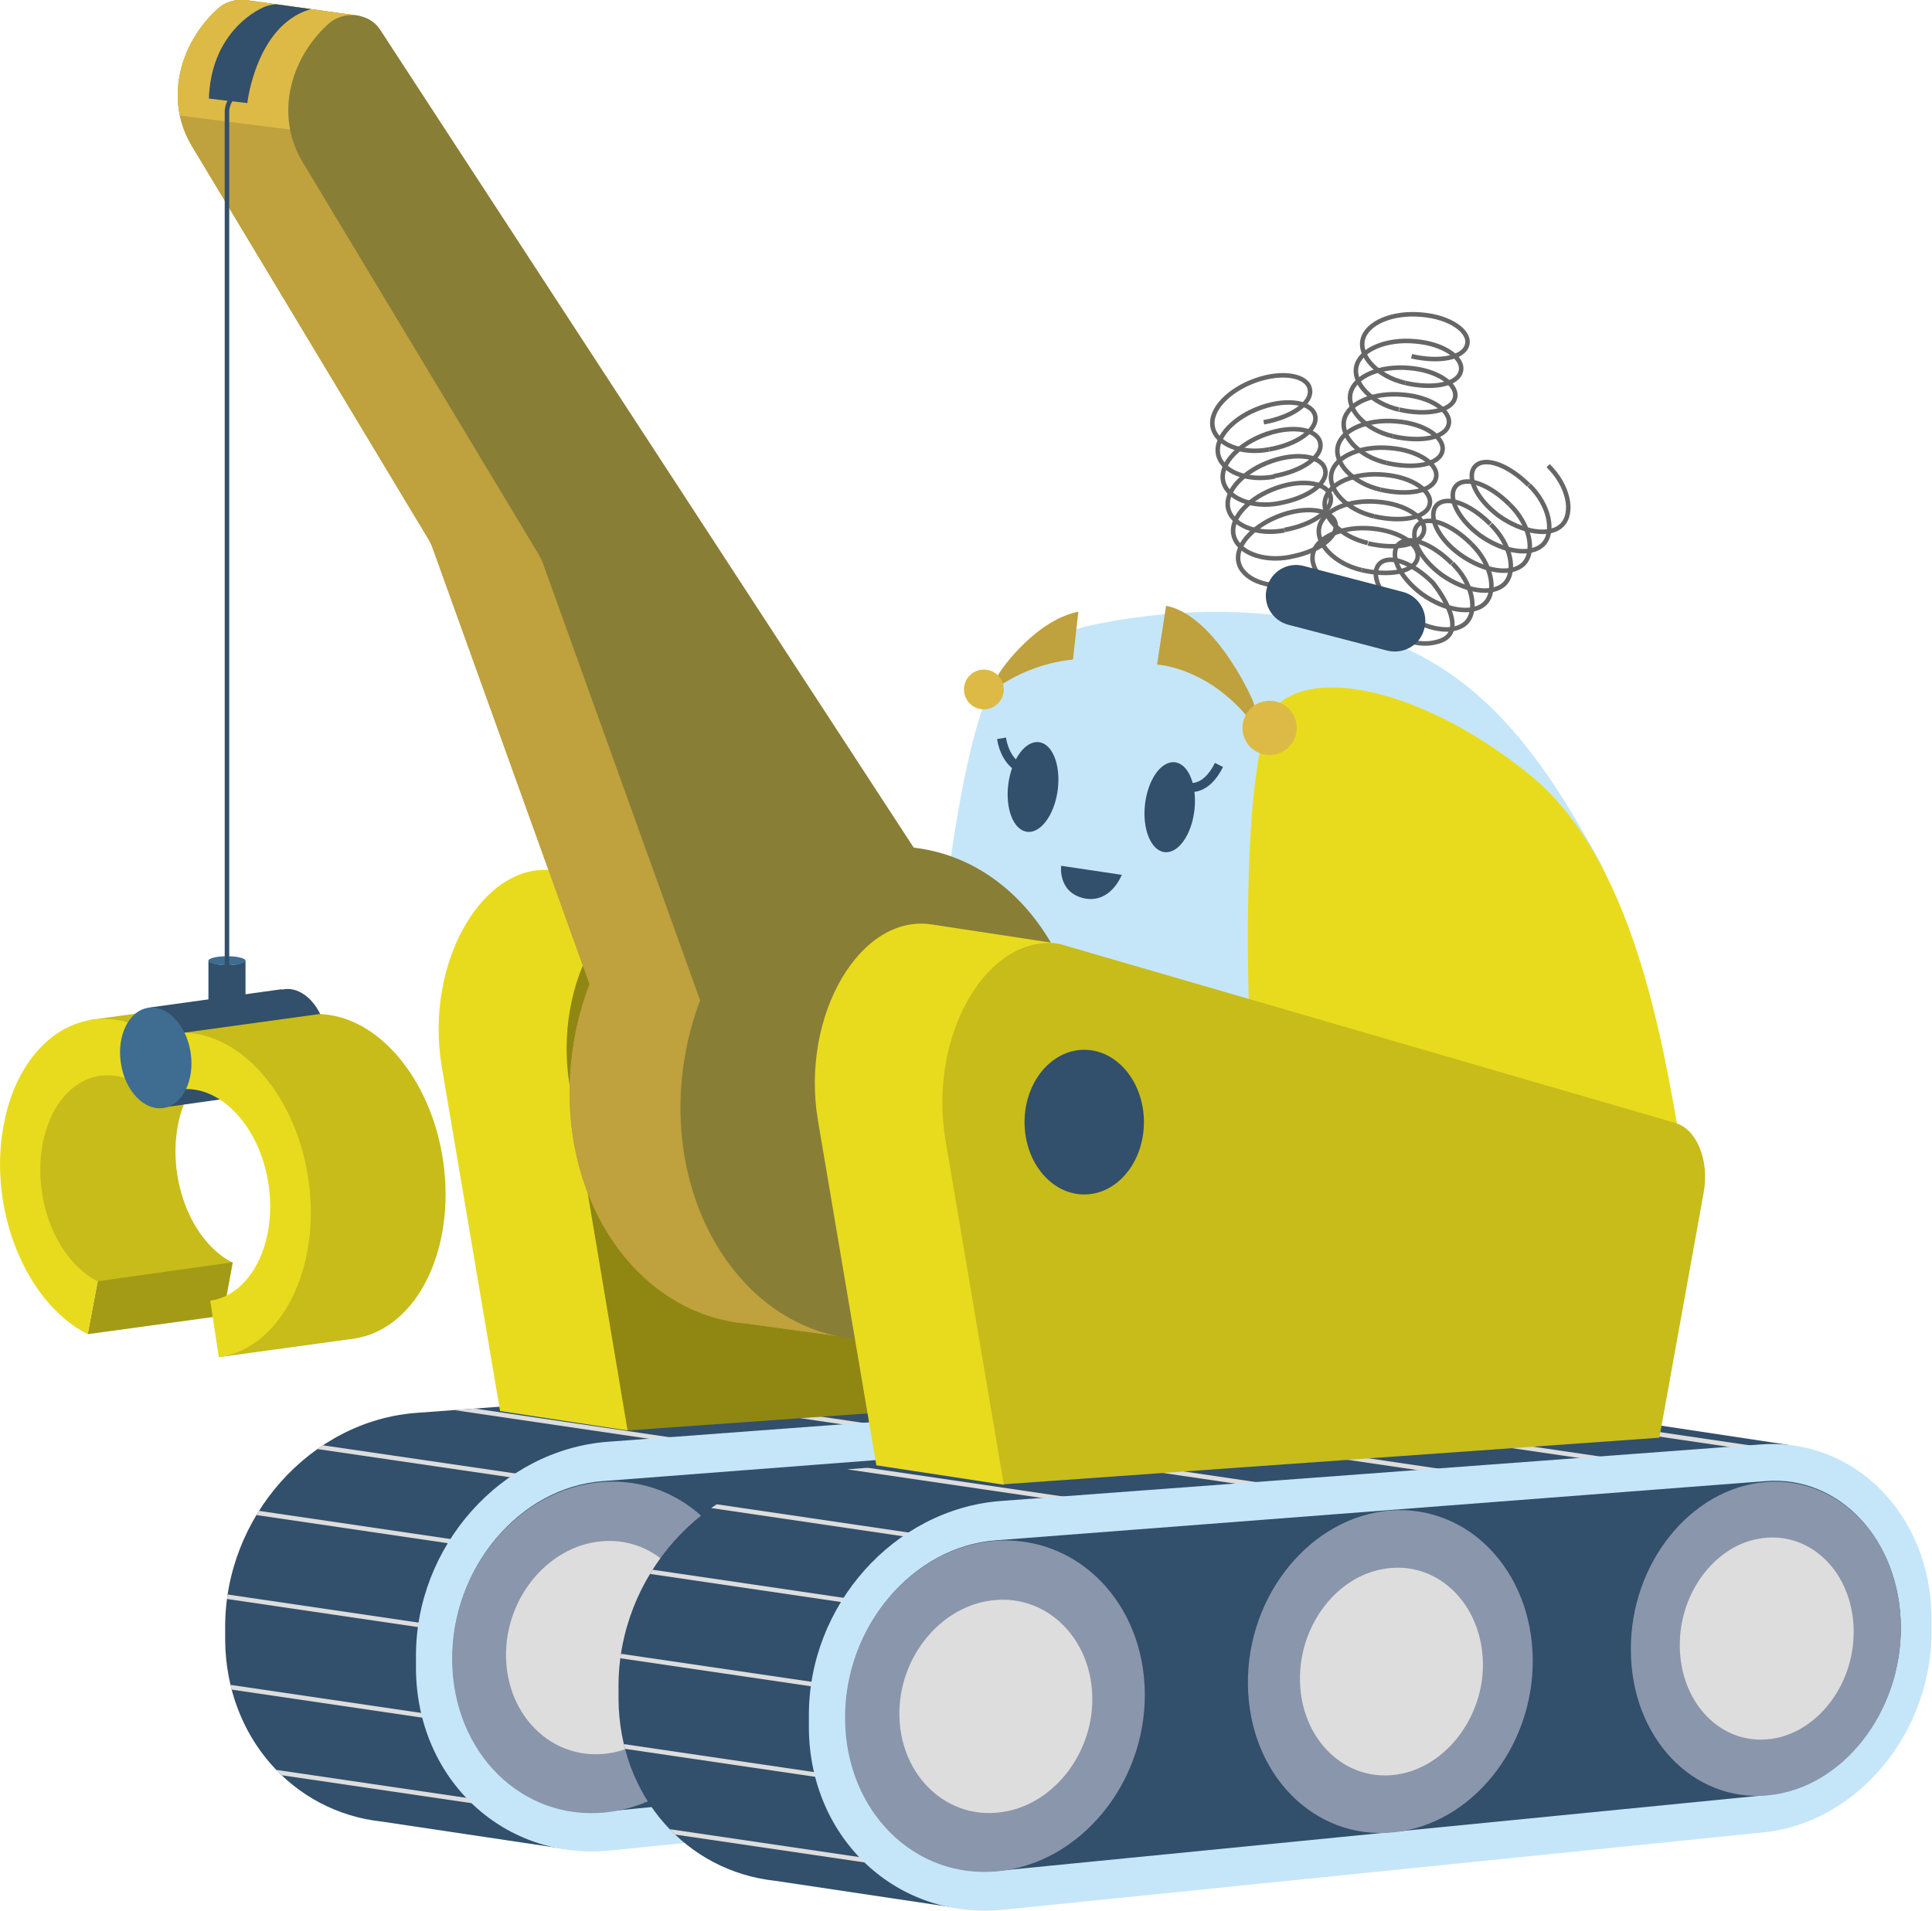 <?xml version="1.0" encoding="utf-8"?>
<!-- Generator: Adobe Illustrator 26.3.1, SVG Export Plug-In . SVG Version: 6.00 Build 0)  -->
<svg version="1.1" id="Layer_1" xmlns="http://www.w3.org/2000/svg" xmlns:xlink="http://www.w3.org/1999/xlink" x="0px" y="0px"
   viewBox="0 0 427.3 422.6" style="enable-background:new 0 0 427.3 422.6;" xml:space="preserve">
<style type="text/css">
  .st0{fill:#C5E6F9;}
  .st1{fill:#E8DB1E;}
  .st2{fill:#324F6B;}
  .st3{clip-path:url(#SVGID_00000018939673575654451510000015959561301759099057_);}
  .st4{fill:none;stroke:#DDDDDD;stroke-miterlimit:10;}
  .st5{fill:#8A96AB;}
  .st6{fill:#DDDDDD;}
  .st7{clip-path:url(#SVGID_00000147193528004689230330000005971792572664271500_);}
  .st8{fill:#8F8712;}
  .st9{clip-path:url(#SVGID_00000003090320251549954200000008140193679247331468_);fill:#BFA13D;}
  .st10{clip-path:url(#SVGID_00000003090320251549954200000008140193679247331468_);fill:#DDBA46;}
  .st11{clip-path:url(#SVGID_00000003090320251549954200000008140193679247331468_);fill:#324F6B;}
  .st12{fill:#897E36;}
  .st13{fill:#C7BC1A;}
  .st14{fill:#3F6C91;}
  .st15{fill:none;stroke:#324F6B;stroke-miterlimit:10;}
  .st16{fill:#A39B15;}
  .st17{fill:none;stroke:#666666;stroke-miterlimit:10;}
  .st18{fill:none;stroke:#324F6B;stroke-width:2;stroke-miterlimit:10;}
  .st19{fill:#BFA13D;}
  .st20{fill:#DDBA46;}
</style>
<g>
  <g>
    <path class="st0" d="M207,216.6c0,0,5.5-60,14.7-68.1c9.1-8,33.9-4.7,56.4,13.7s29,57.7,33.1,81.6L207,216.6z"/>
    <path class="st0" d="M219.2,152c0,0,5.3-10.5,24-14.1c17.5-3.4,40-4.5,62.9,3.6c23.7,8.4,36.8,29.2,47.9,49.4
      c4.9,8.9,8.2,46,8.2,46l-137.4-57.5C224.9,179.5,215.9,163.3,219.2,152z"/>
    <path class="st1" d="M276.3,224.9c0,0-2.5-61.3,6.6-69.3c9.1-8,33.2-2.4,55.7,16c22.4,18.4,29,57.7,33.1,81.6L276.3,224.9z"/>
    
      <ellipse transform="matrix(0.113 -0.994 0.994 0.113 51.969 415.309)" class="st2" cx="258.5" cy="178.6" rx="10" ry="5.5"/>
    <ellipse transform="matrix(0.134 -0.991 0.991 0.134 25.323 377.184)" class="st2" cx="228.5" cy="174.1" rx="10" ry="5.5"/>
    <path class="st2" d="M234.7,191.5l13.4,2c0,0-2.4,6.4-8.3,5.2C233.9,197.4,234.7,191.5,234.7,191.5z"/>
  </g>
  <g>
    <g>
      <defs>
        <path id="SVGID_1_" d="M291.6,316l17-9.5l-39.7-6c-2.8-0.5-5.7-0.7-8.7-0.5l-168,12.5c-23.5,1.7-42.6,23.1-42.4,47.7l0,2.6
          c0.2,21.5,15.1,38,34.6,40.1l40.1,6l20.2-11.2L261,385.9c20.9-2.1,37.4-22.3,37.2-45l0-2.4C298.1,330,295.7,322.3,291.6,316z"/>
      </defs>
      <use xlink:href="#SVGID_1_"  style="overflow:visible;fill:#324F6B;"/>
      <clipPath id="SVGID_00000121975643650462990640000015039335213408114334_">
        <use xlink:href="#SVGID_1_"  style="overflow:visible;"/>
      </clipPath>
      <g style="clip-path:url(#SVGID_00000121975643650462990640000015039335213408114334_);">
        <line class="st4" x1="156.4" y1="406" x2="30" y2="387.4"/>
        <line class="st4" x1="152.4" y1="388.1" x2="26" y2="369.5"/>
        <line class="st4" x1="154.4" y1="368.5" x2="28" y2="349.9"/>
        <line class="st4" x1="163.4" y1="350.3" x2="37" y2="331.7"/>
        <line class="st4" x1="174.7" y1="335.3" x2="48.3" y2="316.8"/>
        <line class="st4" x1="190.9" y1="324.7" x2="64.5" y2="306.1"/>
        <line class="st4" x1="226.1" y1="320.4" x2="99.7" y2="301.8"/>
        <line class="st4" x1="266.2" y1="317.4" x2="139.8" y2="298.8"/>
        <line class="st4" x1="302.7" y1="314.9" x2="176.3" y2="296.3"/>
        <line class="st4" x1="328.6" y1="311.3" x2="202.2" y2="292.8"/>
      </g>
    </g>
    <g>
      <path class="st0" d="M303.1,392.2l-168,17.1c-23.5,2.4-42.9-15.6-43.1-40.1l0-2.6c-0.2-24.6,18.9-45.9,42.4-47.7l168-12.5
        c20.9-1.6,37.8,15.7,37.9,38.4l0,2.4C340.5,370,324,390.1,303.1,392.2z"/>
      <path class="st2" d="M133.9,400.7c-18.4,1.8-33.6-13.2-33.8-33.6c-0.2-20.3,14.8-38.1,33.2-39.5l170.3-13.1
        c16.4-1.3,29.7,13.1,29.9,32.1c0.2,18.9-12.9,35.6-29.3,37.3L133.9,400.7z"/>
      <path class="st5" d="M166.3,361.5c0.2,20-14.3,37.6-32.5,39.4c-18.4,1.8-33.6-13.2-33.8-33.6c-0.2-20.4,14.8-38.1,33.2-39.5
        C151.4,326.4,166.1,341.5,166.3,361.5z"/>
      <path class="st6" d="M135.8,387.6c-13.5,2.8-25-8.7-23.8-23.7c0.9-11.2,9-20.8,19-22.7c13.4-2.6,24.7,8.9,23.5,23.8
        C153.7,375.9,145.8,385.5,135.8,387.6z"/>
      <path class="st5" d="M333.5,346.8c0.2,19-12.9,35.7-29.3,37.3c-16.6,1.6-30.3-12.7-30.4-32c-0.2-19.3,13.3-36,29.9-37.3
        C320,313.4,333.3,327.8,333.5,346.8z"/>
      <path class="st6" d="M306.1,371.4c-12.2,2.6-22.5-8.3-21.4-22.6c0.8-10.6,8.1-19.7,17.1-21.4c12.1-2.4,22.3,8.5,21.2,22.6
        C322.1,360.4,315,369.5,306.1,371.4z"/>
      <path class="st5" d="M252.1,353.9c0.2,19.5-13.6,36.6-30.9,38.3c-17.5,1.7-31.9-12.9-32.1-32.8c-0.2-19.8,14-37,31.5-38.4
        C237.9,319.8,251.9,334.5,252.1,353.9z"/>
      <path class="st6" d="M223.2,379.2c-12.8,2.7-23.7-8.5-22.5-23.2c0.9-10.9,8.5-20.2,18-22c12.7-2.5,23.4,8.7,22.3,23.2
        C240.1,368,232.6,377.3,223.2,379.2z"/>
    </g>
  </g>
  <g>
    <g>
      <defs>
        <path id="SVGID_00000162337066544480187860000002594030609518664344_" d="M378.6,329.1l17-9.5l-39.7-6c-2.8-0.5-5.7-0.7-8.7-0.5
          l-168,12.5c-23.5,1.7-42.6,23.1-42.4,47.7l0,2.6c0.2,21.5,15.1,38,34.6,40.1l40.1,6l20.2-11.2L347.9,399
          c20.9-2.1,37.4-22.3,37.2-45l0-2.4C385,343.1,382.6,335.3,378.6,329.1z"/>
      </defs>
      <use xlink:href="#SVGID_00000162337066544480187860000002594030609518664344_"  style="overflow:visible;fill:#324F6B;"/>
      <clipPath id="SVGID_00000025404324672301092430000016174893690600781974_">
        <use xlink:href="#SVGID_00000162337066544480187860000002594030609518664344_"  style="overflow:visible;"/>
      </clipPath>
      <g style="clip-path:url(#SVGID_00000025404324672301092430000016174893690600781974_);">
        <line class="st4" x1="243.3" y1="419.1" x2="116.9" y2="400.5"/>
        <line class="st4" x1="239.4" y1="401.2" x2="113" y2="382.6"/>
        <line class="st4" x1="241.4" y1="381.6" x2="114.9" y2="363"/>
        <line class="st4" x1="250.3" y1="363.3" x2="123.9" y2="344.7"/>
        <line class="st4" x1="261.6" y1="348.4" x2="135.2" y2="329.8"/>
        <line class="st4" x1="277.9" y1="337.8" x2="151.4" y2="319.2"/>
        <line class="st4" x1="313" y1="333.5" x2="186.6" y2="314.9"/>
        <line class="st4" x1="353.2" y1="330.5" x2="226.8" y2="311.9"/>
        <line class="st4" x1="389.7" y1="327.9" x2="263.3" y2="309.4"/>
        <line class="st4" x1="415.6" y1="324.4" x2="289.1" y2="305.8"/>
      </g>
    </g>
    <g>
      <path class="st0" d="M390,405.3l-168,17.1c-23.5,2.4-42.9-15.6-43.1-40.1l0-2.6c-0.2-24.6,18.9-45.9,42.4-47.7l168-12.5
        c20.9-1.6,37.8,15.7,37.9,38.4l0,2.4C427.5,383,410.9,403.2,390,405.3z"/>
      <path class="st2" d="M220.8,413.8c-18.4,1.8-33.6-13.2-33.8-33.6c-0.2-20.3,14.8-38.1,33.2-39.5l170.3-13.1
        c16.4-1.3,29.7,13.1,29.9,32.1c0.2,18.9-12.9,35.6-29.3,37.3L220.8,413.8z"/>
      <path class="st5" d="M253.2,374.5c0.2,20-14.3,37.6-32.5,39.4c-18.4,1.8-33.6-13.2-33.8-33.6c-0.2-20.4,14.8-38.1,33.2-39.5
        C238.3,339.5,253,354.5,253.2,374.5z"/>
      <path class="st6" d="M222.8,400.6c-13.5,2.8-25-8.7-23.8-23.7c0.9-11.2,9-20.8,19-22.7c13.4-2.6,24.7,8.9,23.5,23.8
        C240.6,389,232.7,398.6,222.8,400.6z"/>
      <path class="st5" d="M420.4,359.8c0.2,19-12.9,35.7-29.3,37.3c-16.6,1.6-30.3-12.7-30.4-32c-0.2-19.3,13.3-36,29.9-37.3
        C407,326.5,420.3,340.8,420.4,359.8z"/>
      <path class="st6" d="M393,384.4c-12.2,2.6-22.5-8.3-21.4-22.6c0.8-10.6,8.1-19.7,17.1-21.4c12.1-2.4,22.3,8.5,21.2,22.6
        C409.1,373.5,401.9,382.5,393,384.4z"/>
      <path class="st5" d="M339,367c0.2,19.5-13.6,36.6-30.9,38.3c-17.5,1.7-31.9-12.9-32.1-32.8c-0.2-19.8,14-37,31.5-38.4
        C324.8,332.8,338.8,347.5,339,367z"/>
      <path class="st6" d="M310.1,392.3c-12.8,2.7-23.7-8.5-22.5-23.2c0.9-10.9,8.5-20.2,18-22c12.7-2.5,23.4,8.7,22.3,23.2
        C327,381,319.5,390.3,310.1,392.3z"/>
    </g>
  </g>
  <g>
    <path class="st1" d="M255.6,301.8l-145,10.3l-12.9-76.2c-3.9-23.2,9.4-45.9,25.3-43.3l136.2,39.6c4.7,1.4,7.5,8.3,6.2,15.4
      L255.6,301.8z"/>
    <polygon class="st1" points="123.1,192.6 151.3,196.9 138.8,316.4 110.6,312.1     "/>
    <path class="st8" d="M283.8,306.1l-145,10.3L126,240.2c-3.9-23.2,9.4-45.9,25.3-43.3l136.2,39.6c4.7,1.4,7.5,8.3,6.2,15.4
      L283.8,306.1z"/>
  </g>
  <g>
    <g>
      <defs>
        <path id="SVGID_00000175294150658333675510000015751531415625498047_" d="M177.6,184.2L69.5,18.4l10-14.9L54.3,0l0,0
          c-2.2-0.2-4.5,0.4-6.2,2v0c-8.6,7.9-11.7,20.4-5.6,30.4l52.4,87.1c0.2,0.4,0.4,0.8,0.6,1.2l34.9,97c-2.1,5.4-3.5,11.3-4.1,17.5
          c-2.9,29.7,14.2,55.1,38.3,57.5l23.5,3.2l-6.4-5.5c17.6-6.6,31.5-25.6,33.7-48.9C218.1,212.3,201.3,187,177.6,184.2z"/>
      </defs>
      <use xlink:href="#SVGID_00000175294150658333675510000015751531415625498047_"  style="overflow:visible;fill:#B8A340;"/>
      <clipPath id="SVGID_00000096017853071103197760000008312525519066853560_">
        <use xlink:href="#SVGID_00000175294150658333675510000015751531415625498047_"  style="overflow:visible;"/>
      </clipPath>
      <path style="clip-path:url(#SVGID_00000096017853071103197760000008312525519066853560_);fill:#BFA13D;" d="M74.4-12.4
        c3,1,174.2,210,174.2,210l-8,79.6L183.9,334c0,0-61.7-45.8-63.7-49.8c-2-4-99.5-260.8-99.5-260.8l27-28.9L74.4-12.4z"/>
      <path style="clip-path:url(#SVGID_00000096017853071103197760000008312525519066853560_);fill:#DDBA46;" d="M47.7-5.4L93,2.8
        c0,0-23.7,26.5-25.4,26.3c-1.8-0.2-36.2-4.6-36.2-4.6L47.7-5.4z"/>
      <path style="clip-path:url(#SVGID_00000096017853071103197760000008312525519066853560_);fill:#324F6B;" d="M62.7,1
        c0,0-2.1-0.4-4.4,0.6c-4.6,2.1-11.7,8.1-12.1,20.2l8.5,1c0,0,1.9-17.1,13.8-20.7S62.7,1,62.7,1z"/>
    </g>
    <g>
      
        <ellipse transform="matrix(0.144 -0.99 0.99 0.144 -72.133 400.216)" class="st12" cx="195.2" cy="241.8" rx="54.7" ry="44.6"/>
      <path class="st12" d="M206.5,210.3L165.9,252l-46-127.9c-0.2-0.4-0.4-0.8-0.6-1.2L66.9,35.8c-6-10-3-22.5,5.6-30.4l0,0
        c3.4-3.2,9-2.5,11.4,0.9l124.2,190.4C210.8,200.8,210.1,206.9,206.5,210.3z"/>
    </g>
  </g>
  <g>
    <path class="st1" d="M338.8,313.7l-145,10.3l-12.9-76.2c-3.9-23.2,9.4-45.9,25.3-43.3l136.2,39.6c4.7,1.4,7.5,8.3,6.2,15.4
      L338.8,313.7z"/>
    <polygon class="st1" points="206.2,204.5 234.5,208.8 222,328.4 193.8,324.1     "/>
    <path class="st13" d="M367,318l-145,10.3l-12.9-76.2c-3.9-23.2,9.4-45.9,25.3-43.3l136.2,39.6c4.7,1.4,7.5,8.3,6.2,15.4L367,318z"
      />
    <ellipse class="st2" cx="239.8" cy="248.2" rx="13.2" ry="16"/>
  </g>
  <g>
    <path class="st2" d="M54.3,221.8c0,0-1.2,1-4.4,1c-2.9,0-3.8-1-3.8-1v-9.3c0,0,1.1,1,4.1,1c3.1,0,4.1-1,4.1-1V221.8z"/>
    <ellipse class="st14" cx="50.2" cy="212.5" rx="4.1" ry="1"/>
  </g>
  <path class="st15" d="M50.2,221.6V24.8c0-2.4,1.7-4.4,4-4.8l0,0"/>
  <g>
    <path class="st13" d="M33.1,236.3L22,237.9l-0.8-2.4l-11.8,6c0,0-6.1,8.8-4.6,19.9s8.4,20.8,16.8,22c4,0.6,11.1-0.3,17.3-1.5
      c2.9,3.9,6.4,7.1,10.4,9.1l2.2-11.7c-9-4.5-14.4-18-12.2-30.2c0.8-4.4,2.5-8,4.8-10.6c3.2-2.2,6.3-3.9,7.6-4.5
      c1.8-0.3,3.8-0.2,5.7,0.4l0.7-12.3C47.8,219,38,224.8,33.1,236.3z"/>
    
      <ellipse transform="matrix(0.989 -0.151 0.151 0.989 -33.923 12.341)" class="st2" cx="64.4" cy="229.8" rx="7.8" ry="11.2"/>
    <polygon class="st13" points="48.7,221.6 19.9,225.6 31.9,227.6 60.7,223     "/>
    <path class="st13" d="M70.6,224.3c12.8,0.3,24.7,14.1,27.4,32.4c2.9,19.8-5.9,37.4-19.8,39.4l-1.8-12.4c9-1.3,14.8-12.8,12.9-25.7
      c-1.8-12.2-9.9-21.3-18.5-21.1L70.6,224.3z"/>
    <polygon class="st2" points="65.6,240.8 36.5,244.9 32.7,222.9 62.3,218.8     "/>
    <path class="st13" d="M40.8,228.4l29.8-4.1l17,15.7c0,0,8.8,10.9,6.8,27.2c-2,16.3-16.2,28.9-16.2,28.9l-29.9,4.1
      c0,0,8.4-5.1,12.2-15.9c3.8-10.8,4.6-23.9,2.2-31.2C58.6,240.8,40.8,228.4,40.8,228.4z"/>
    <polyline class="st16" points="19.4,295.1 49.3,291 51.4,279.2 21.6,283.4     "/>
    <g>
      <g>
        <g>
          <path class="st1" d="M19.4,295.1c-13.7-6.9-22.1-27.6-18.6-46.2c3.4-18.6,17.4-28.2,31.1-21.3l-2.2,11.7
            c-9-4.5-18.1,1.7-20.3,13.9c-2.2,12.2,3.2,25.7,12.2,30.2L19.4,295.1z"/>
        </g>
      </g>
      <g>
        <g>
          <path class="st1" d="M48.4,300.2c13.8-2,22.7-19.7,19.8-39.4c-2.9-19.8-16.6-34.2-30.4-32.2l1.8,12.4c9-1.3,17.9,8.1,19.8,21
            s-3.9,24.4-12.9,25.7L48.4,300.2z"/>
        </g>
      </g>
      
        <ellipse transform="matrix(0.989 -0.151 0.151 0.989 -34.892 7.859)" class="st14" cx="34.4" cy="233.9" rx="7.8" ry="11.2"/>
    </g>
  </g>
  <g>
    <path class="st17" d="M280.7,99.4c-6.2,1.2-11.8-1.2-12.5-5s3.6-8.2,9.6-10.3c6-2.1,11.4-1,11.9,2c0.6,3-4,6.2-10.2,7.3"/>
    <path class="st17" d="M281.9,105.4c-6.2,1.2-11.8-1.2-12.5-5c-0.7-3.8,3.6-8.2,9.6-10.3c6-2.1,11.4-1,11.9,2s-4,6.2-10.2,7.3"/>
    <path class="st17" d="M283,111.3c-6.2,1.2-11.8-1.2-12.5-5c-0.7-3.8,3.6-8.2,9.6-10.3c6-2.1,11.4-1,11.9,2c0.6,3-4,6.2-10.2,7.3"
      />
    <path class="st17" d="M284.1,117.3c-6.2,1.2-11.8-1.2-12.5-5c-0.7-3.8,3.6-8.2,9.6-10.3c6-2.1,11.4-1,11.9,2c0.6,3-4,6.2-10.2,7.3
      "/>
    <path class="st17" d="M285.3,123.2c-6.2,1.2-11.8-1.2-12.5-5s3.6-8.2,9.6-10.3s11.4-1,11.9,2c0.6,3-4,6.2-10.2,7.3"/>
    <path class="st17" d="M286.4,129.2c-6.2,1.2-11.8-1.2-12.5-5c-0.7-3.8,3.6-8.2,9.6-10.3c6-2.1,11.4-1,11.9,2s-4,6.2-10.2,7.3"/>
  </g>
  <g>
    <path class="st17" d="M321.2,124.6c4.5,4.4,5.7,10.4,3.1,13.1c-2.7,2.7-8.8,1.7-14-2s-7.3-8.8-5.2-11c2.2-2.2,7.4-0.2,11.8,4.2
      c0,0,8.4,10.3,1.8,12.8c-7.6,2.8-14.4-4.6-14.4-4.6"/>
    <path class="st17" d="M325.4,120.3c4.5,4.4,5.7,10.4,3.1,13.1c-2.7,2.7-8.8,1.7-14-2c-5.1-3.8-7.3-8.8-5.2-11
      c2.2-2.2,7.4-0.2,11.8,4.2"/>
    <path class="st17" d="M329.7,116c4.5,4.4,5.7,10.4,3.1,13.1c-2.7,2.7-8.8,1.7-14-2c-5.1-3.8-7.3-8.8-5.2-11s7.4-0.2,11.8,4.2"/>
    <path class="st17" d="M333.9,111.6c4.5,4.4,5.7,10.4,3.1,13.1c-2.7,2.7-8.8,1.7-14-2s-7.3-8.8-5.2-11c2.2-2.2,7.4-0.2,11.8,4.2"/>
    <path class="st17" d="M338.2,107.3c4.5,4.4,5.7,10.4,3.1,13.1c-2.7,2.7-8.8,1.7-14-2c-5.1-3.8-7.3-8.8-5.2-11
      c2.2-2.2,7.4-0.2,11.8,4.2"/>
    <path class="st17" d="M342.4,103c4.5,4.4,5.7,10.4,3.1,13.1s-8.8,1.7-14-2c-5.1-3.8-7.3-8.8-5.2-11c2.2-2.2,7.4-0.2,11.8,4.2"/>
  </g>
  <g>
    <path class="st17" d="M310.8,84.7c-6.1-1.4-10.3-5.9-9.4-9.6c0.9-3.7,6.6-6.1,13-5.5c6.3,0.5,10.8,3.7,10.1,6.6
      c-0.7,3-6.2,4-12.3,2.6"/>
    <path class="st17" d="M309.4,90.6c-6.1-1.4-10.3-5.9-9.4-9.6c0.9-3.7,6.6-6.1,13-5.5c6.3,0.5,10.8,3.7,10.1,6.6
      c-0.7,3-6.2,4-12.3,2.6"/>
    <path class="st17" d="M308.1,96.5c-6.1-1.4-10.3-5.9-9.4-9.6c0.9-3.7,6.6-6.1,13-5.5c6.3,0.5,10.8,3.7,10.1,6.6s-6.2,4-12.3,2.6"
      />
    <path class="st17" d="M306.7,102.4c-6.1-1.4-10.3-5.9-9.4-9.6c0.9-3.7,6.6-6.1,13-5.5c6.3,0.5,10.8,3.7,10.1,6.6
      c-0.7,3-6.2,4-12.3,2.6"/>
    <path class="st17" d="M305.3,108.3c-6.1-1.4-10.3-5.9-9.4-9.6c0.9-3.7,6.6-6.1,13-5.5c6.3,0.5,10.8,3.7,10.1,6.6
      c-0.7,3-6.2,4-12.3,2.6"/>
    <path class="st17" d="M303.9,114.2c-6.1-1.4-10.3-5.9-9.4-9.6c0.9-3.7,6.6-6.1,13-5.5c6.3,0.5,10.8,3.7,10.1,6.6
      c-0.7,3-6.2,4-12.3,2.6"/>
    <path class="st17" d="M302.5,120.1c-6.1-1.4-10.3-5.9-9.4-9.6c0.9-3.7,6.6-6.1,13-5.5c6.3,0.5,10.8,3.7,10.1,6.6
      c-0.7,3-6.2,4-12.3,2.6"/>
    <path class="st17" d="M301.2,126.1c-6.1-1.4-10.3-5.9-9.4-9.6c0.9-3.7,6.6-6.1,13-5.5c6.3,0.5,10.8,3.7,10.1,6.6
      c-0.7,3-6.2,4-12.3,2.6"/>
    <path class="st17" d="M299.8,132c-6.1-1.4-10.3-5.9-9.4-9.6c0.9-3.7,6.6-6.1,13-5.5s10.8,3.7,10.1,6.6c-0.7,3-6.2,4-12.3,2.6"/>
  </g>
  <path class="st18" d="M262.9,174.1c0,0,3.7,1.1,6.7-4.9"/>
  <path class="st18" d="M226.5,170.3c0,0-4-1-5-7"/>
  <g>
    <path class="st19" d="M277.4,156.1c0.5-0.1-8.5-20.1-19.5-22.1l-2,13c0,0,10.4,0.4,19.7,11.2C275.8,158,277.4,156.1,277.4,156.1z"
      />
    <circle class="st20" cx="280.8" cy="161" r="6"/>
  </g>
  <g>
    <path class="st19" d="M220.7,149.5c-0.3-0.1,7.8-12.2,17.8-14.2l-1.2,10.6c0,0-7.8,0.4-15.6,5.4
      C221.6,151,220.7,149.5,220.7,149.5z"/>
    <circle class="st20" cx="217.6" cy="152.5" r="4.4"/>
  </g>
  <path class="st2" d="M306.8,143.9l-21.8-5.7c-3.6-0.9-5.8-4.6-4.8-8.2v0c0.9-3.6,4.6-5.8,8.2-4.8l21.8,5.7c3.6,0.9,5.8,4.6,4.8,8.2
    v0C314.1,142.7,310.4,144.8,306.8,143.9z"/>
</g>
</svg>
